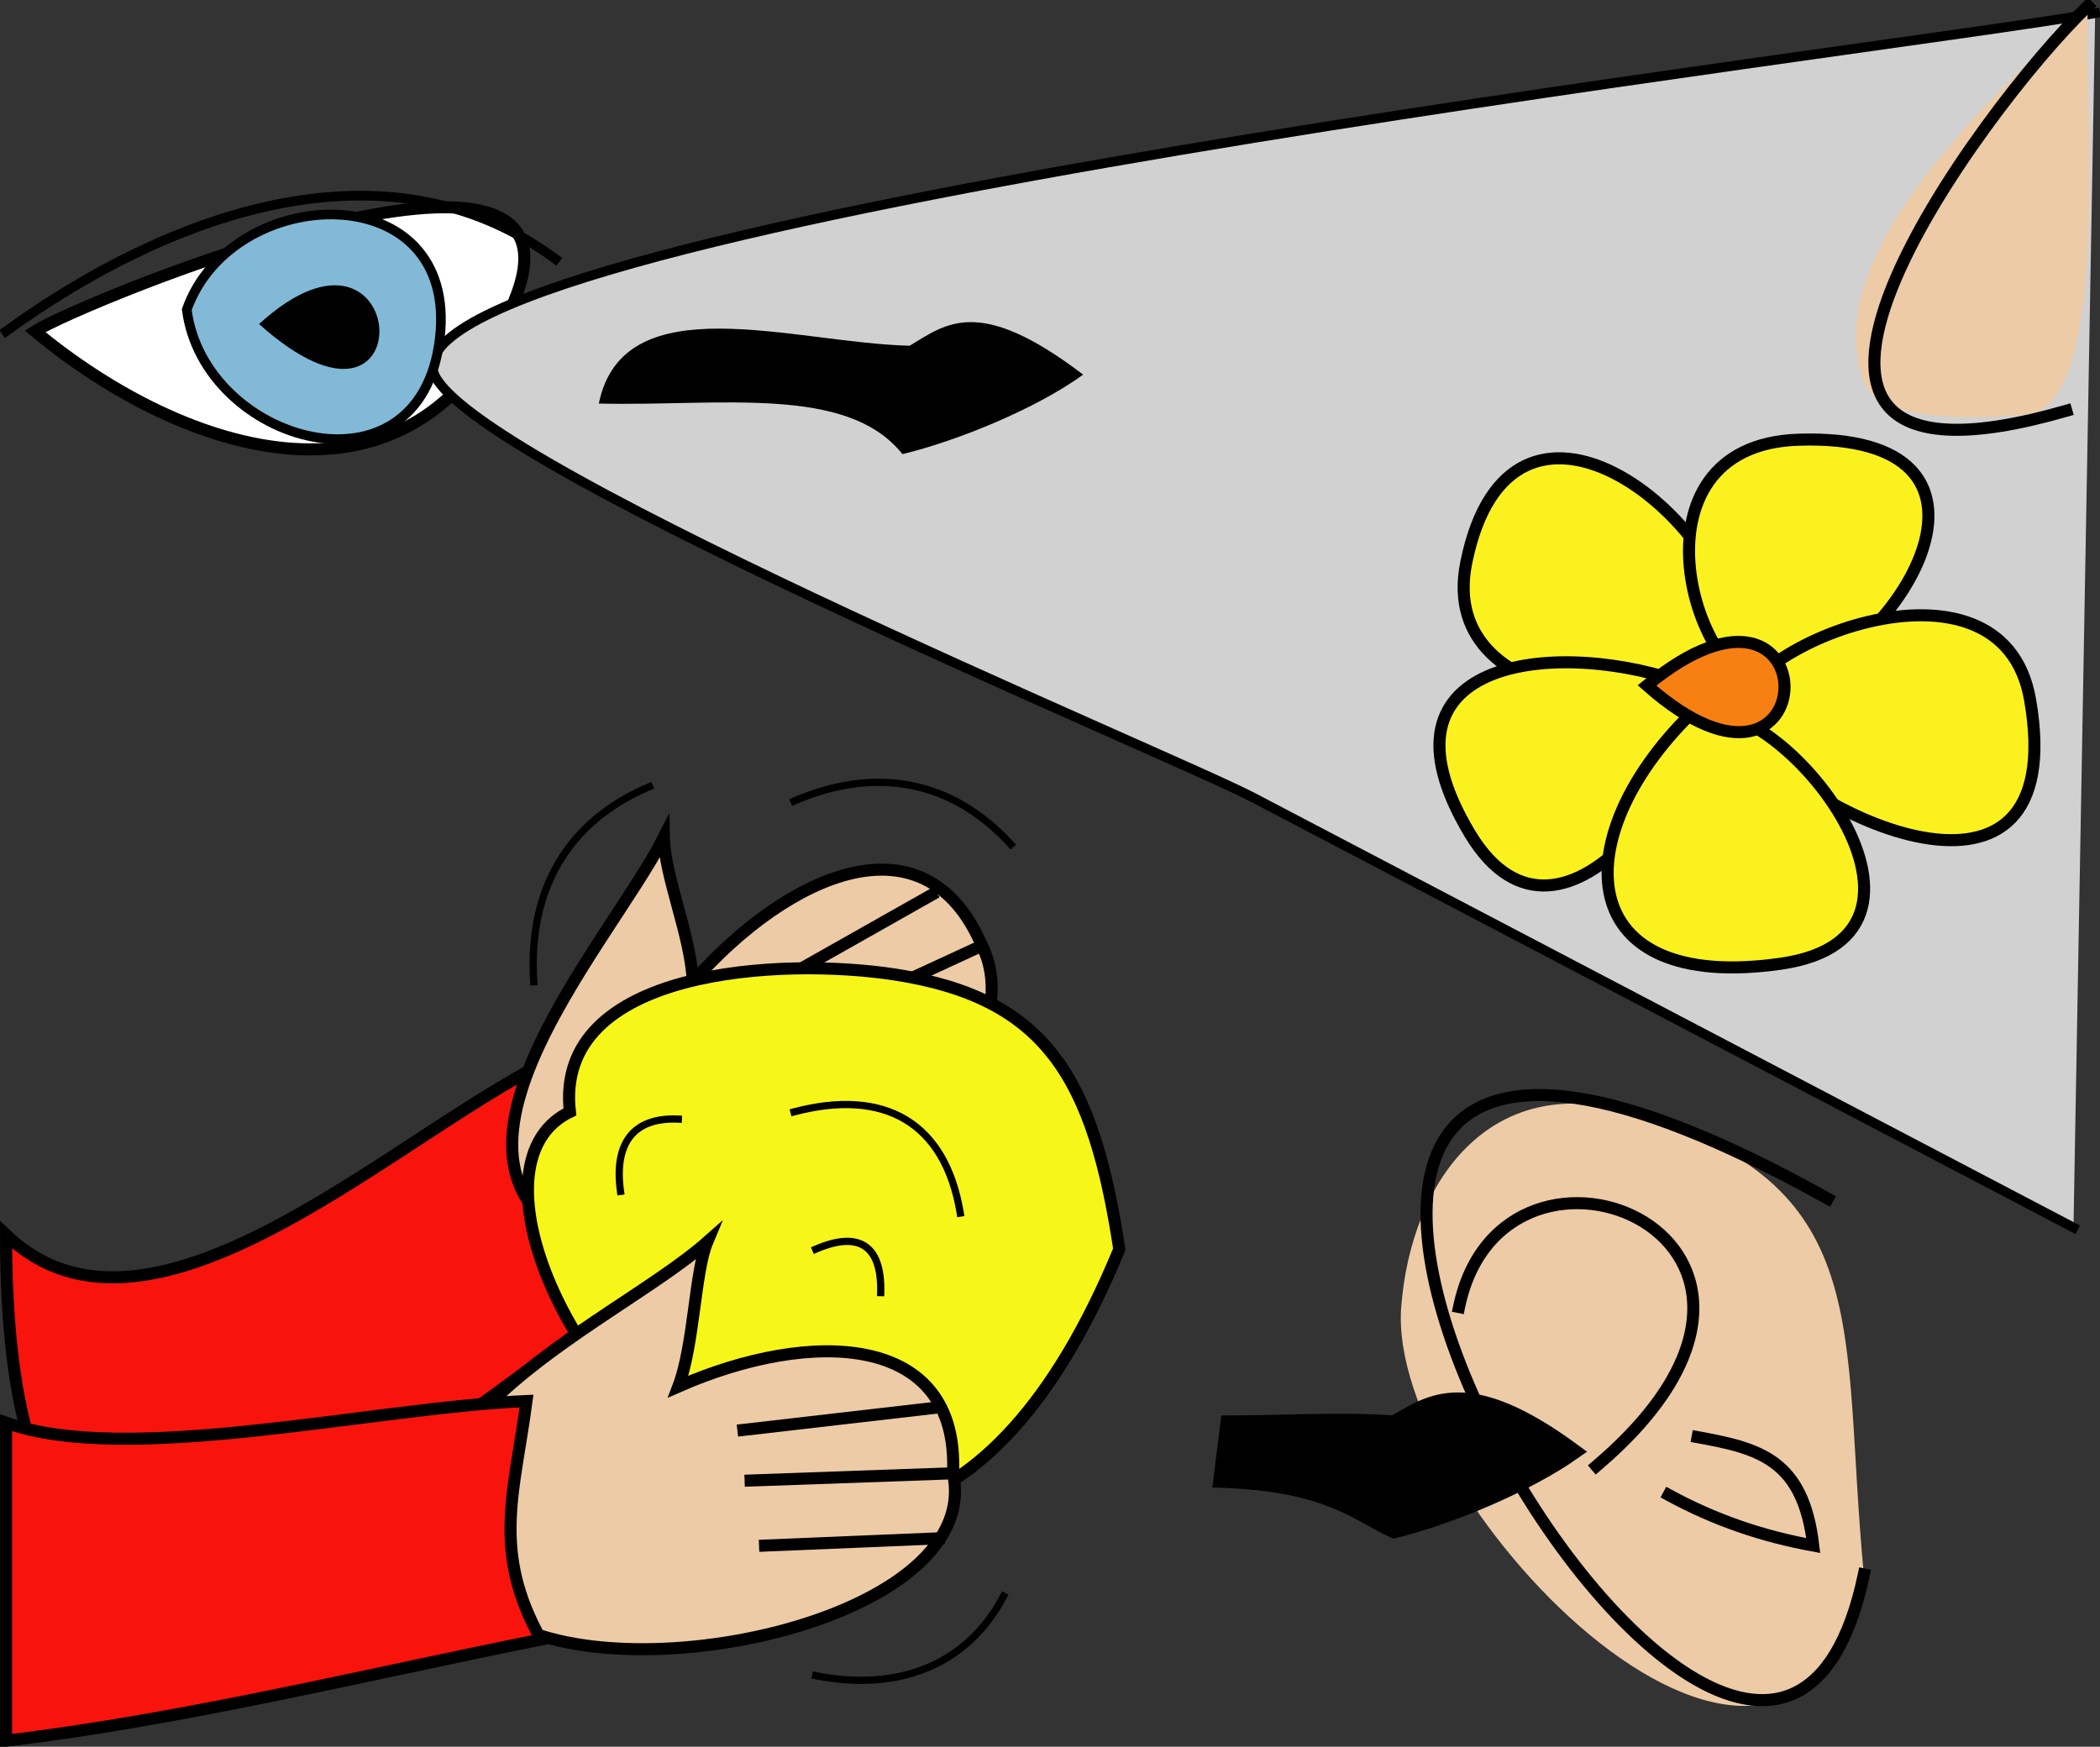 <svg xmlns="http://www.w3.org/2000/svg" xmlns:xlink="http://www.w3.org/1999/xlink" version="1.1" id="Layer_1" x="0px" y="0px" enable-background="new 0 0 822.05 841.89" xml:space="preserve" viewBox="301.81 330.15 217.88 181.25">
<rect x="301.81" y="330.15" width="217.88" height="181.25" fill="#333333" stroke="none"/>
<path fill-rule="evenodd" clip-rule="evenodd" fill="#FFFFFF" stroke="#000000" stroke-width="1.25" stroke-linecap="square" stroke-miterlimit="10" d="  M305.438,364.524c15.626,12.956,39.246,20.446,49.5-2.625C365.192,338.827,310.125,361.523,305.438,364.524z"/>
<path fill="none" stroke="#000000" stroke-linecap="square" stroke-miterlimit="10" d="M302.438,364.524  c16.265-11.795,39.164-20.726,57-7.5"/>
<path fill-rule="evenodd" clip-rule="evenodd" fill="#D2D1D2" d="M519.189,331.524c-22.075,3.952-173.229,21.645-172.502,36.75  c0.419,8.704,76.613,40.162,85.126,44.625c28.375,14.875,56.751,29.75,85.126,44.625  C517.689,415.524,518.439,373.524,519.189,331.524z"/>
<path fill="none" stroke="#000000" stroke-linecap="square" stroke-miterlimit="10" d="M519.189,331.524  c-22.075,3.952-173.229,21.645-172.502,36.75c0.419,8.704,76.613,40.162,85.126,44.625c28.375,14.875,56.751,29.75,85.126,44.625"/>
<path fill-rule="evenodd" clip-rule="evenodd" d="M396.188,366.024c-11.988-0.286-29.701-6.447-32.25,6  c12.55,0.299,25.766-1.984,31.5,5.25c5.792-1.4,13.941-4.754,18.752-8.25C403.328,360.744,399.962,363.772,396.188,366.024z"/>
<path fill-rule="evenodd" clip-rule="evenodd" fill="#EDCBA6" d="M495.189,493.524c-7.444,35.558-49.577-7.324-48-27.75  c1.014-13.124,9.241-24.359,23.625-20.25C496.782,452.944,492.722,467.856,495.189,493.524z"/>
<path fill="none" stroke="#000000" stroke-width="1.25" stroke-linecap="square" stroke-miterlimit="10" d="M495.189,493.524  c-11.707,55.918-93.641-89.2-3.75-39"/>
<path fill="none" stroke="#000000" stroke-width="1.25" stroke-linecap="square" stroke-miterlimit="10" d="M453.189,465.774  c4.604-22.177,41.761-6.879,14.25,16.5"/>
<path fill="none" stroke="#000000" stroke-width="1.25" stroke-linecap="square" stroke-miterlimit="10" d="M477.939,479.274  c6.416,1.161,10.96,2.333,12,11.25c-5.227-0.958-10.15-2.607-15-5.25"/>
<path fill-rule="evenodd" clip-rule="evenodd" stroke="#000000" stroke-width="1.5" stroke-linecap="square" stroke-miterlimit="10" d="  M446.439,477.774c-5.704-0.399-11.528,0-17.25,0c-0.25,2-0.5,4-0.75,6c11.237,0.381,14.117,3.473,18,5.25  c5.845-1.439,13.846-4.775,18.75-8.25C454.169,472.628,450.26,475.552,446.439,477.774z"/>
<path fill-rule="evenodd" clip-rule="evenodd" fill="#82B9D7" stroke="#000000" stroke-linecap="square" stroke-miterlimit="10" d="  M321.188,362.274c1.773,13.881,24.206,20.278,26.25,3C349.453,348.247,325.891,349.023,321.188,362.274z"/>
<path fill-rule="evenodd" clip-rule="evenodd" fill="#EDCBA6" d="M518.439,330.774c-8.26,7.876-28.362,25.351-23.25,39  c1.717,4.583,13.358,3.695,16.875,3.375C521.081,372.329,517.966,339.613,518.439,330.774z"/>
<path fill="none" stroke="#000000" stroke-width="1.25" stroke-linecap="square" stroke-miterlimit="10" d="M518.439,330.774  c-10.962,10.452-42.574,53.643-2.25,42"/>
<path fill-rule="evenodd" clip-rule="evenodd" fill="#FBF11E" stroke="#000000" stroke-width="1.25" stroke-linecap="square" stroke-miterlimit="10" d="  M482.439,397.524c-1.497-14.322-23.961-31.393-28.5-9C450.6,405,479.022,405.012,482.439,397.524z"/>
<path fill-rule="evenodd" clip-rule="evenodd" fill="#FBF11E" stroke="#000000" stroke-width="1.25" stroke-linecap="square" stroke-miterlimit="10" d="  M486.189,402.024c13.892-4.934,25.93-26.981,2.25-26.25C470.117,376.34,477.364,401.814,486.189,402.024z"/>
<path fill-rule="evenodd" clip-rule="evenodd" fill="#FBF11E" stroke="#000000" stroke-width="1.25" stroke-linecap="square" stroke-miterlimit="10" d="  M481.689,405.024c7.166,10.163,35.056,22.691,30.75-2.25C509.5,385.743,481.078,397.407,481.689,405.024z"/>
<path fill-rule="evenodd" clip-rule="evenodd" fill="#FBF11E" stroke="#000000" stroke-width="1.25" stroke-linecap="square" stroke-miterlimit="10" d="  M477.189,401.274c-13.247-5.043-33.984-3.141-22.875,15.375C464.095,432.95,480.249,407.641,477.189,401.274z"/>
<path fill-rule="evenodd" clip-rule="evenodd" fill="#FBF11E" stroke="#000000" stroke-width="1.25" stroke-linecap="square" stroke-miterlimit="10" d="  M477.189,404.274c-13.062,12.936-12.185,28.955,9.375,25.875C507.073,427.219,485.812,400.802,477.189,404.274z"/>
<path fill-rule="evenodd" clip-rule="evenodd" fill="#F87F11" stroke="#000000" stroke-width="1.25" stroke-linecap="square" stroke-miterlimit="10" d="  M472.689,401.274C491.424,417.832,492.005,385.384,472.689,401.274L472.689,401.274z"/>
<path fill-rule="evenodd" clip-rule="evenodd" fill="#F8130D" stroke="#000000" stroke-width="1.25" stroke-linecap="square" stroke-miterlimit="10" d="  M360.188,439.524c-16.315,7.267-42.413,33.478-57.75,18.75c0,60.398,36.8,26.379,69,3  C362.753,455.167,362.626,448.707,360.188,439.524z"/>
<path fill-rule="evenodd" clip-rule="evenodd" fill="#EDCBA6" stroke="#000000" stroke-width="1.25" stroke-linecap="square" stroke-miterlimit="10" d="  M403.688,428.274c-5.889-13.807-20.034-7.5-30,3.75c-0.213-4.812-2.92-10.881-3-15c-5.846,11.546-28.976,36.241-5.25,43.5  C380.157,465.027,410.637,442.238,403.688,428.274z"/>
<path fill-rule="evenodd" clip-rule="evenodd" fill="#FB0F0C" d="M398.438,423.024l-17.25,9.75L398.438,423.024z"/>
<line fill="none" stroke="#000000" stroke-width="1.25" stroke-linecap="square" stroke-miterlimit="10" x1="398.438" y1="423.024" x2="381.188" y2="432.774"/>
<path fill-rule="evenodd" clip-rule="evenodd" fill="#FB0F0C" d="M403.688,428.274l-19.5,9L403.688,428.274z"/>
<line fill="none" stroke="#000000" stroke-width="1.25" stroke-linecap="square" stroke-miterlimit="10" x1="403.688" y1="428.274" x2="384.188" y2="437.274"/>
<path fill-rule="evenodd" clip-rule="evenodd" fill="#FB0F0C" d="M405.188,435.024l-16.5,8.25L405.188,435.024z"/>
<line fill="none" stroke="#000000" stroke-width="1.25" stroke-linecap="square" stroke-miterlimit="10" x1="405.188" y1="435.024" x2="388.688" y2="443.274"/>
<path fill-rule="evenodd" clip-rule="evenodd" fill="#F7F619" stroke="#000000" stroke-width="1.25" stroke-linecap="square" stroke-miterlimit="10" d="  M417.939,459.774c-2.697-17.689-7.473-26.053-23.252-28.5c-11.576-1.795-35.448-0.716-33.75,14.25  C341.674,454.867,391.048,525.136,417.939,459.774z"/>
<path fill-rule="evenodd" clip-rule="evenodd" fill="#EDCBA6" stroke="#000000" stroke-width="1.25" stroke-linecap="square" stroke-miterlimit="10" d="  M400.688,483.024c0.666-14.582-14.718-15.05-28.5-9c1.631-4.262,1.71-11.914,3-15c-9.888,8.758-39.693,20.776-23.25,37.5  C362.282,507.045,404.137,499.04,400.688,483.024z"/>
<path fill-rule="evenodd" clip-rule="evenodd" fill="#FB0F0C" d="M398.438,476.274l-19.5,2.25L398.438,476.274z"/>
<line fill="none" stroke="#000000" stroke-width="1.25" stroke-linecap="square" stroke-miterlimit="10" x1="398.438" y1="476.274" x2="378.938" y2="478.524"/>
<path fill-rule="evenodd" clip-rule="evenodd" fill="#FB0F0C" d="M400.688,483.024l-21,0.75L400.688,483.024z"/>
<line fill="none" stroke="#000000" stroke-width="1.25" stroke-linecap="square" stroke-miterlimit="10" x1="400.688" y1="483.024" x2="379.688" y2="483.774"/>
<path fill-rule="evenodd" clip-rule="evenodd" fill="#FB0F0C" d="M399.188,489.774l-18,0.75L399.188,489.774z"/>
<line fill="none" stroke="#000000" stroke-width="1.25" stroke-linecap="square" stroke-miterlimit="10" x1="399.188" y1="489.774" x2="381.188" y2="490.524"/>
<path fill="none" stroke="#000000" stroke-width="0.75" stroke-linecap="square" stroke-miterlimit="10" d="M384.188,413.274  c8.484-3.651,16.408-2.178,22.5,4.5"/>
<path fill="none" stroke="#000000" stroke-width="0.75" stroke-linecap="square" stroke-miterlimit="10" d="M357.188,432.024  c-0.611-9.479,3.448-16.614,12-20.25"/>
<path fill="none" stroke="#000000" stroke-width="0.75" stroke-linecap="square" stroke-miterlimit="10" d="M384.188,445.524  c9.396-2.482,15.689,1.096,17.25,10.5"/>
<path fill="none" stroke="#000000" stroke-width="0.75" stroke-linecap="square" stroke-miterlimit="10" d="M372.188,446.274  c-4.763-0.213-6.678,2.608-6,7.5"/>
<path fill="none" stroke="#000000" stroke-width="0.75" stroke-linecap="square" stroke-miterlimit="10" d="M386.438,459.774  c4.416-1.912,6.876-0.474,6.75,4.5"/>
<path fill="none" stroke="#000000" stroke-width="0.75" stroke-linecap="square" stroke-miterlimit="10" d="M386.438,504.024  c8.478,1.686,15.679-1.019,19.5-8.25"/>
<path fill-rule="evenodd" clip-rule="evenodd" fill="#F8130D" stroke="#000000" stroke-width="1.25" stroke-linecap="square" stroke-miterlimit="10" d="  M356.438,475.524c-16.161,0.705-41.431,6.787-54,2.25c0,11,0,22,0,33c18.548-2.229,37.119-6.824,55.5-10.5  C352.804,491.127,355.18,485.042,356.438,475.524z"/>
<path fill-rule="evenodd" clip-rule="evenodd" d="M328.688,363.774C346.183,379.43,344.467,349.389,328.688,363.774L328.688,363.774  z"/>
</svg>